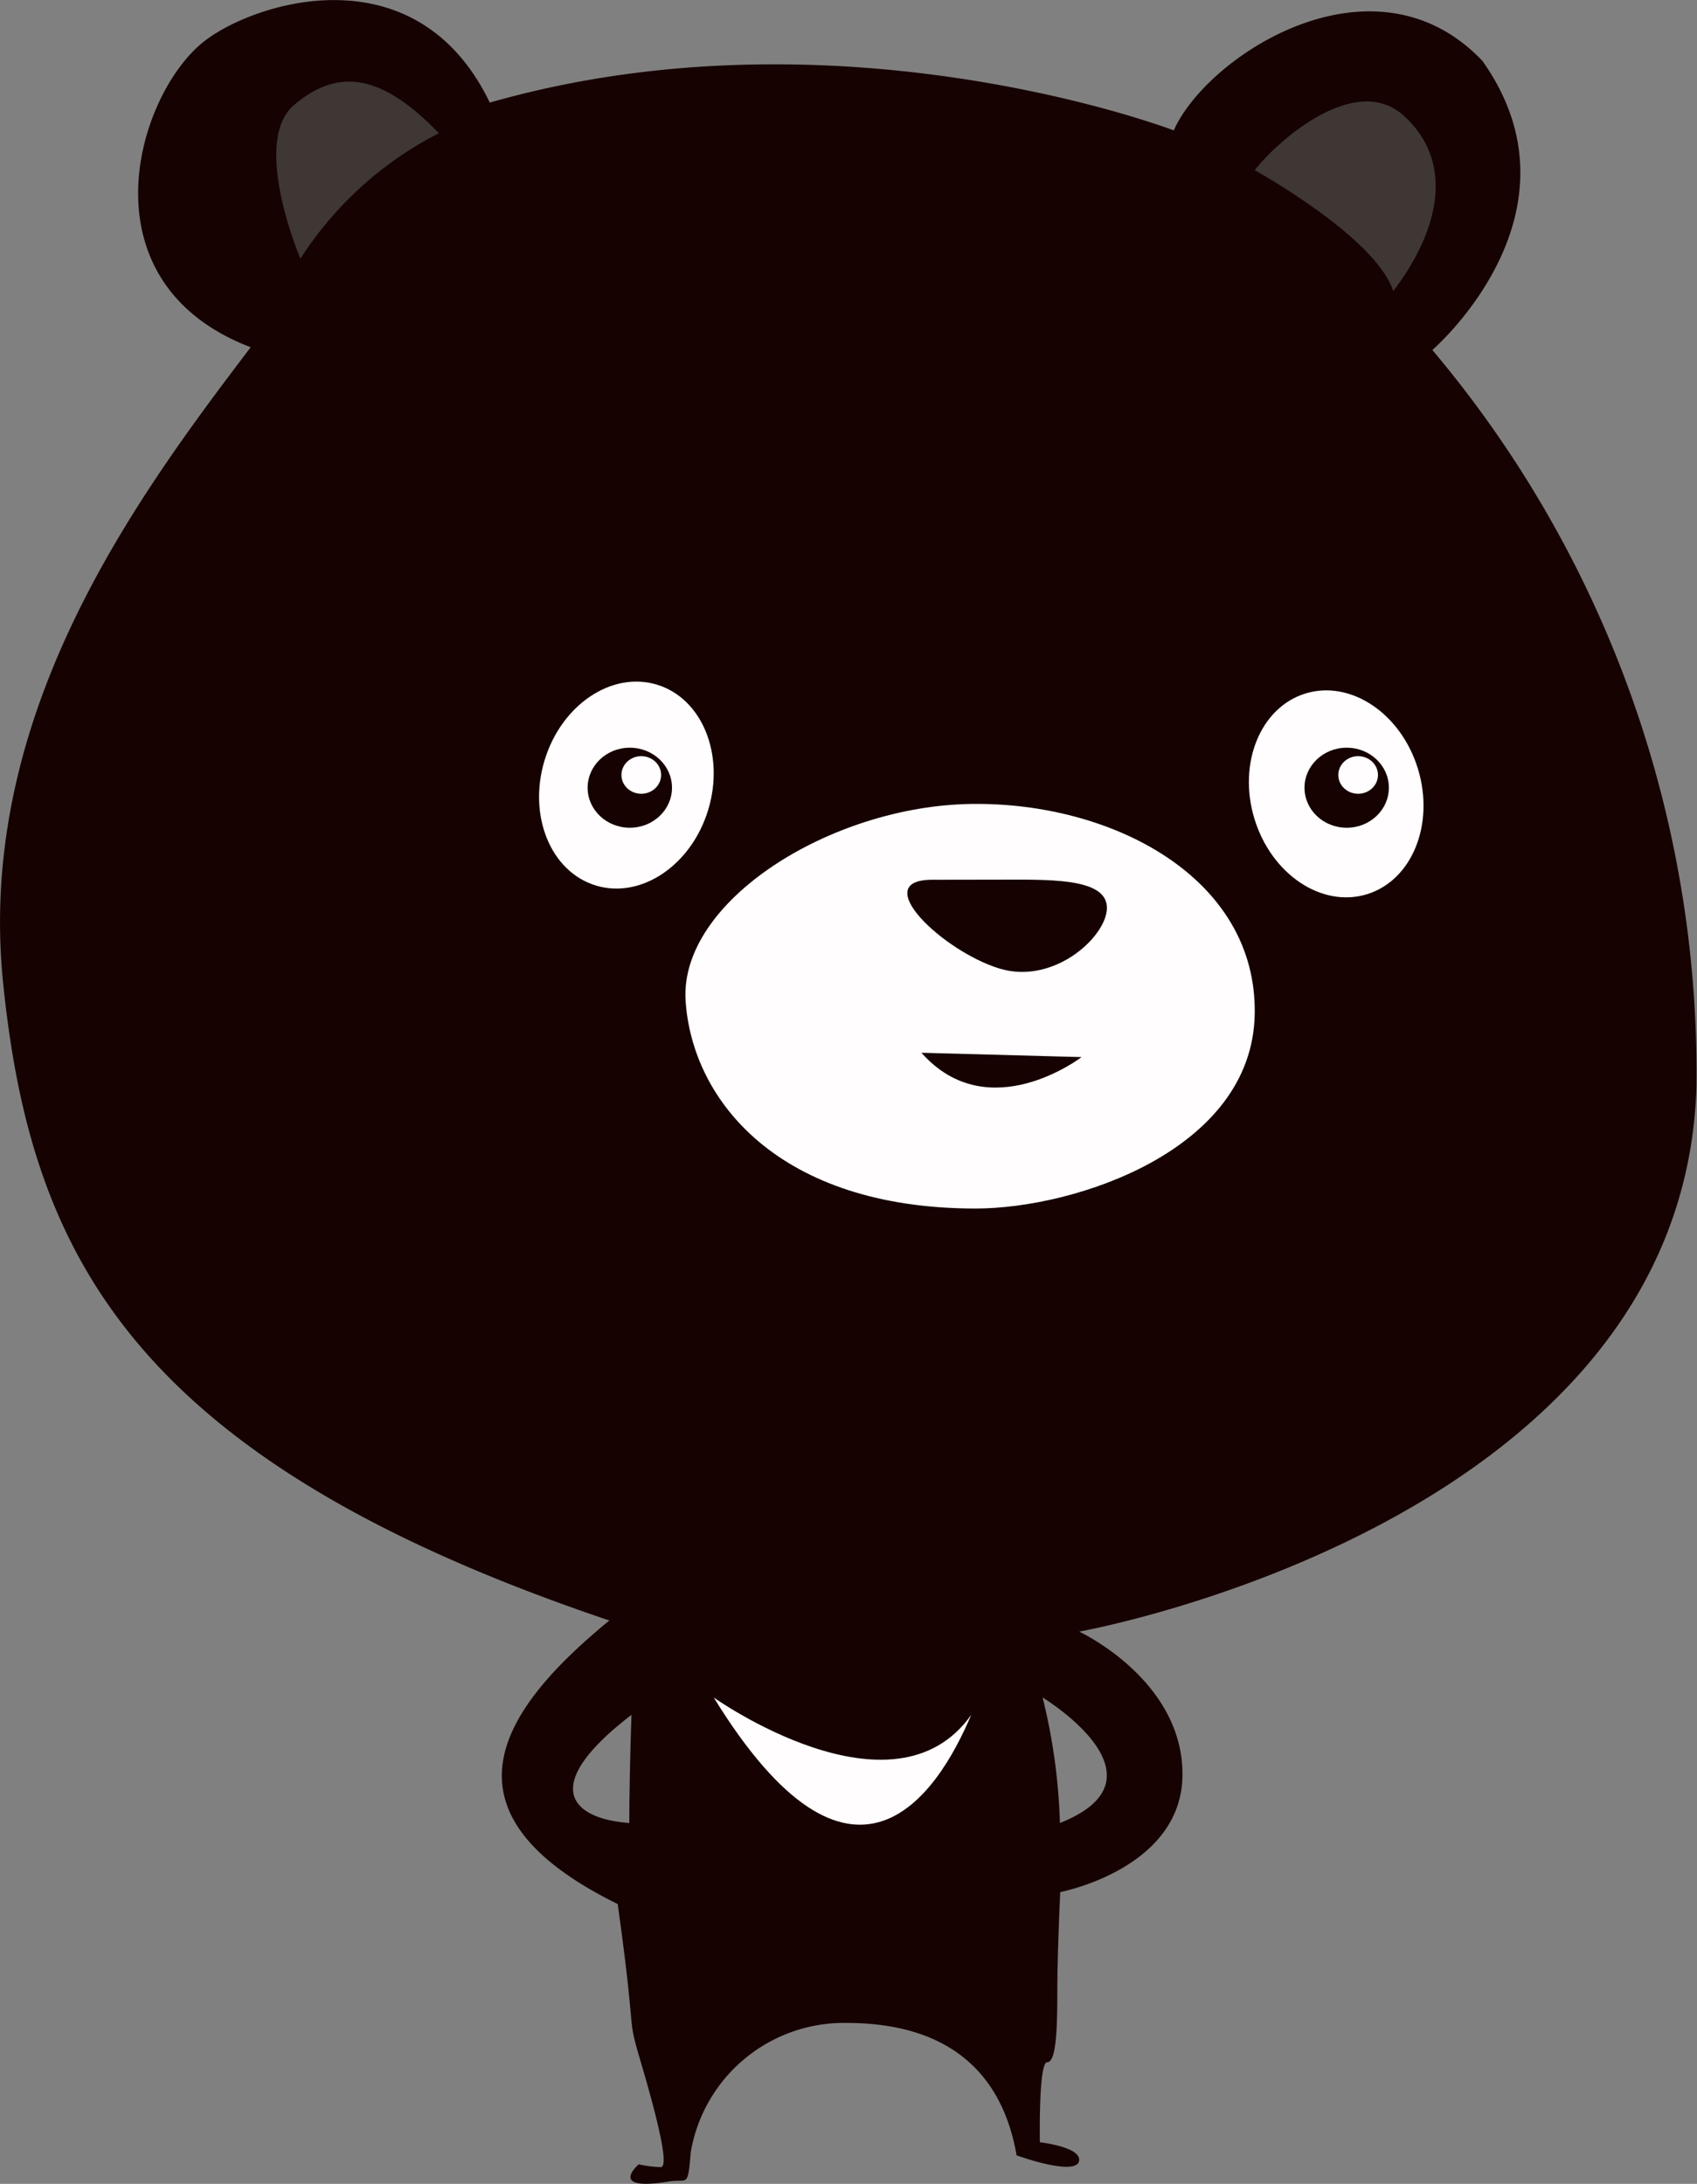 <svg xmlns="http://www.w3.org/2000/svg" width="51.251" height="65.966" viewBox="0 0 51.251 65.966">
  <rect x="0" y="0" width="51.251" height="65.966" fill="#808080" stroke="none"/>
  <g id="Group_3277" data-name="Group 3277" transform="translate(-1814.067 -1006.863)">
    <path id="Path_3635" data-name="Path 3635" d="M1857.325,1017.435s4.786-4.115,1.512-8.733c-3.275-3.443-8.314-.168-9.321,2.1,0,0-10.077-3.863-20.657-.84-2.267-4.7-7.332-2.97-8.733-1.763-2.009,1.731-3.527,7.222,1.512,9.153-3.443,4.535-8.314,11.085-7.474,19.23s3.863,14.36,18.306,19.23c-3.275,2.687-5.374,5.794.252,8.565.588,4.2.26,3.287.677,4.7s.916,3.247.624,3.247a3.717,3.717,0,0,1-.666-.084s-.968.827.911.518c.564-.093.571.22.659-.879a4.694,4.694,0,0,1,4.7-3.911c3.3,0,4.747,1.714,5.142,4,.879.308,1.89.527,1.89.132s-1.187-.527-1.187-.527-.044-2.417.22-2.417.307-.923.307-2.109.088-3.032.088-3.032,3.692-.7,3.692-3.56-3.12-4.307-3.12-4.307,18.222-3.239,18.642-16.441A33.869,33.869,0,0,0,1857.325,1017.435Zm-24.252,44.494c-1.765-.131-2.745-1.111.065-3.267C1833.139,1058.661,1833.073,1060.49,1833.073,1061.928Zm13.005,0a17.921,17.921,0,0,0-.523-3.791S1849.543,1060.556,1846.079,1061.928Z" transform="translate(0 0)" fill="#160200"/>
    <path id="Path_3636" data-name="Path 3636" d="M1890.988,1099.04c3.007,0,8.365-1.764,8.431-5.882s-4.313-6.4-8.561-6.339-8.823,2.941-8.627,5.947S1885.041,1099.04,1890.988,1099.04Z" transform="translate(-47.458 -55.672)" fill="#fffdfd"/>
    <path id="Path_3637" data-name="Path 3637" d="M1885.042,1175.695s5.424,3.856,7.777.523C1891.773,1178.7,1889.225,1182.492,1885.042,1175.695Z" transform="translate(-49.42 -117.557)" fill="#fffdfd"/>
    <path id="Path_3638" data-name="Path 3638" d="M1842.267,1020.331a10.8,10.8,0,0,1,4.183-3.791c-1.765-1.83-3.071-1.961-4.378-.85S1842.267,1020.331,1842.267,1020.331Z" transform="translate(-19.127 -5.653)" fill="#3e3734"/>
    <path id="Path_3639" data-name="Path 3639" d="M1938.84,1019.03s3.66,2.021,4.183,3.655c1.438-1.9,1.83-3.921.327-5.294S1939.428,1018.25,1938.84,1019.03Z" transform="translate(-86.879 -7.026)" fill="#3e3734"/>
    <ellipse id="Ellipse_368" data-name="Ellipse 368" cx="2.581" cy="3.17" rx="2.581" ry="3.17" transform="matrix(0.957, -0.291, 0.291, 0.957, 1851.029, 1028.56)" fill="#fffdfd"/>
    <ellipse id="Ellipse_369" data-name="Ellipse 369" cx="3.17" cy="2.581" rx="3.17" ry="2.581" transform="matrix(0.291, -0.957, 0.957, 0.291, 1829.592, 1032.86)" fill="#fffdfd"/>
    <path id="Path_3640" data-name="Path 3640" d="M1907.008,1094.351c1.5,0,3.222-.065,3.31.784s-1.546,2.418-3.245,1.9-3.986-2.682-2.026-2.681Z" transform="translate(-62.824 -60.917)" fill="#160200"/>
    <path id="Path_3641" data-name="Path 3641" d="M1905.7,1111.569l4.836.131S1907.727,1113.856,1905.7,1111.569Z" transform="translate(-63.805 -72.906)" fill="#160200"/>
    <ellipse id="Ellipse_370" data-name="Ellipse 370" cx="1.274" cy="1.209" rx="1.274" ry="1.209" transform="translate(1853.464 1029.448)" fill="#160200"/>
    <ellipse id="Ellipse_371" data-name="Ellipse 371" cx="0.599" cy="0.568" rx="0.599" ry="0.568" transform="translate(1854.485 1029.704)" fill="#fffdfd"/>
    <ellipse id="Ellipse_372" data-name="Ellipse 372" cx="1.274" cy="1.209" rx="1.274" ry="1.209" transform="translate(1831.814 1029.448)" fill="#160200"/>
    <ellipse id="Ellipse_373" data-name="Ellipse 373" cx="0.599" cy="0.568" rx="0.599" ry="0.568" transform="translate(1832.835 1029.704)" fill="#fffdfd"/>
  </g>
</svg>

